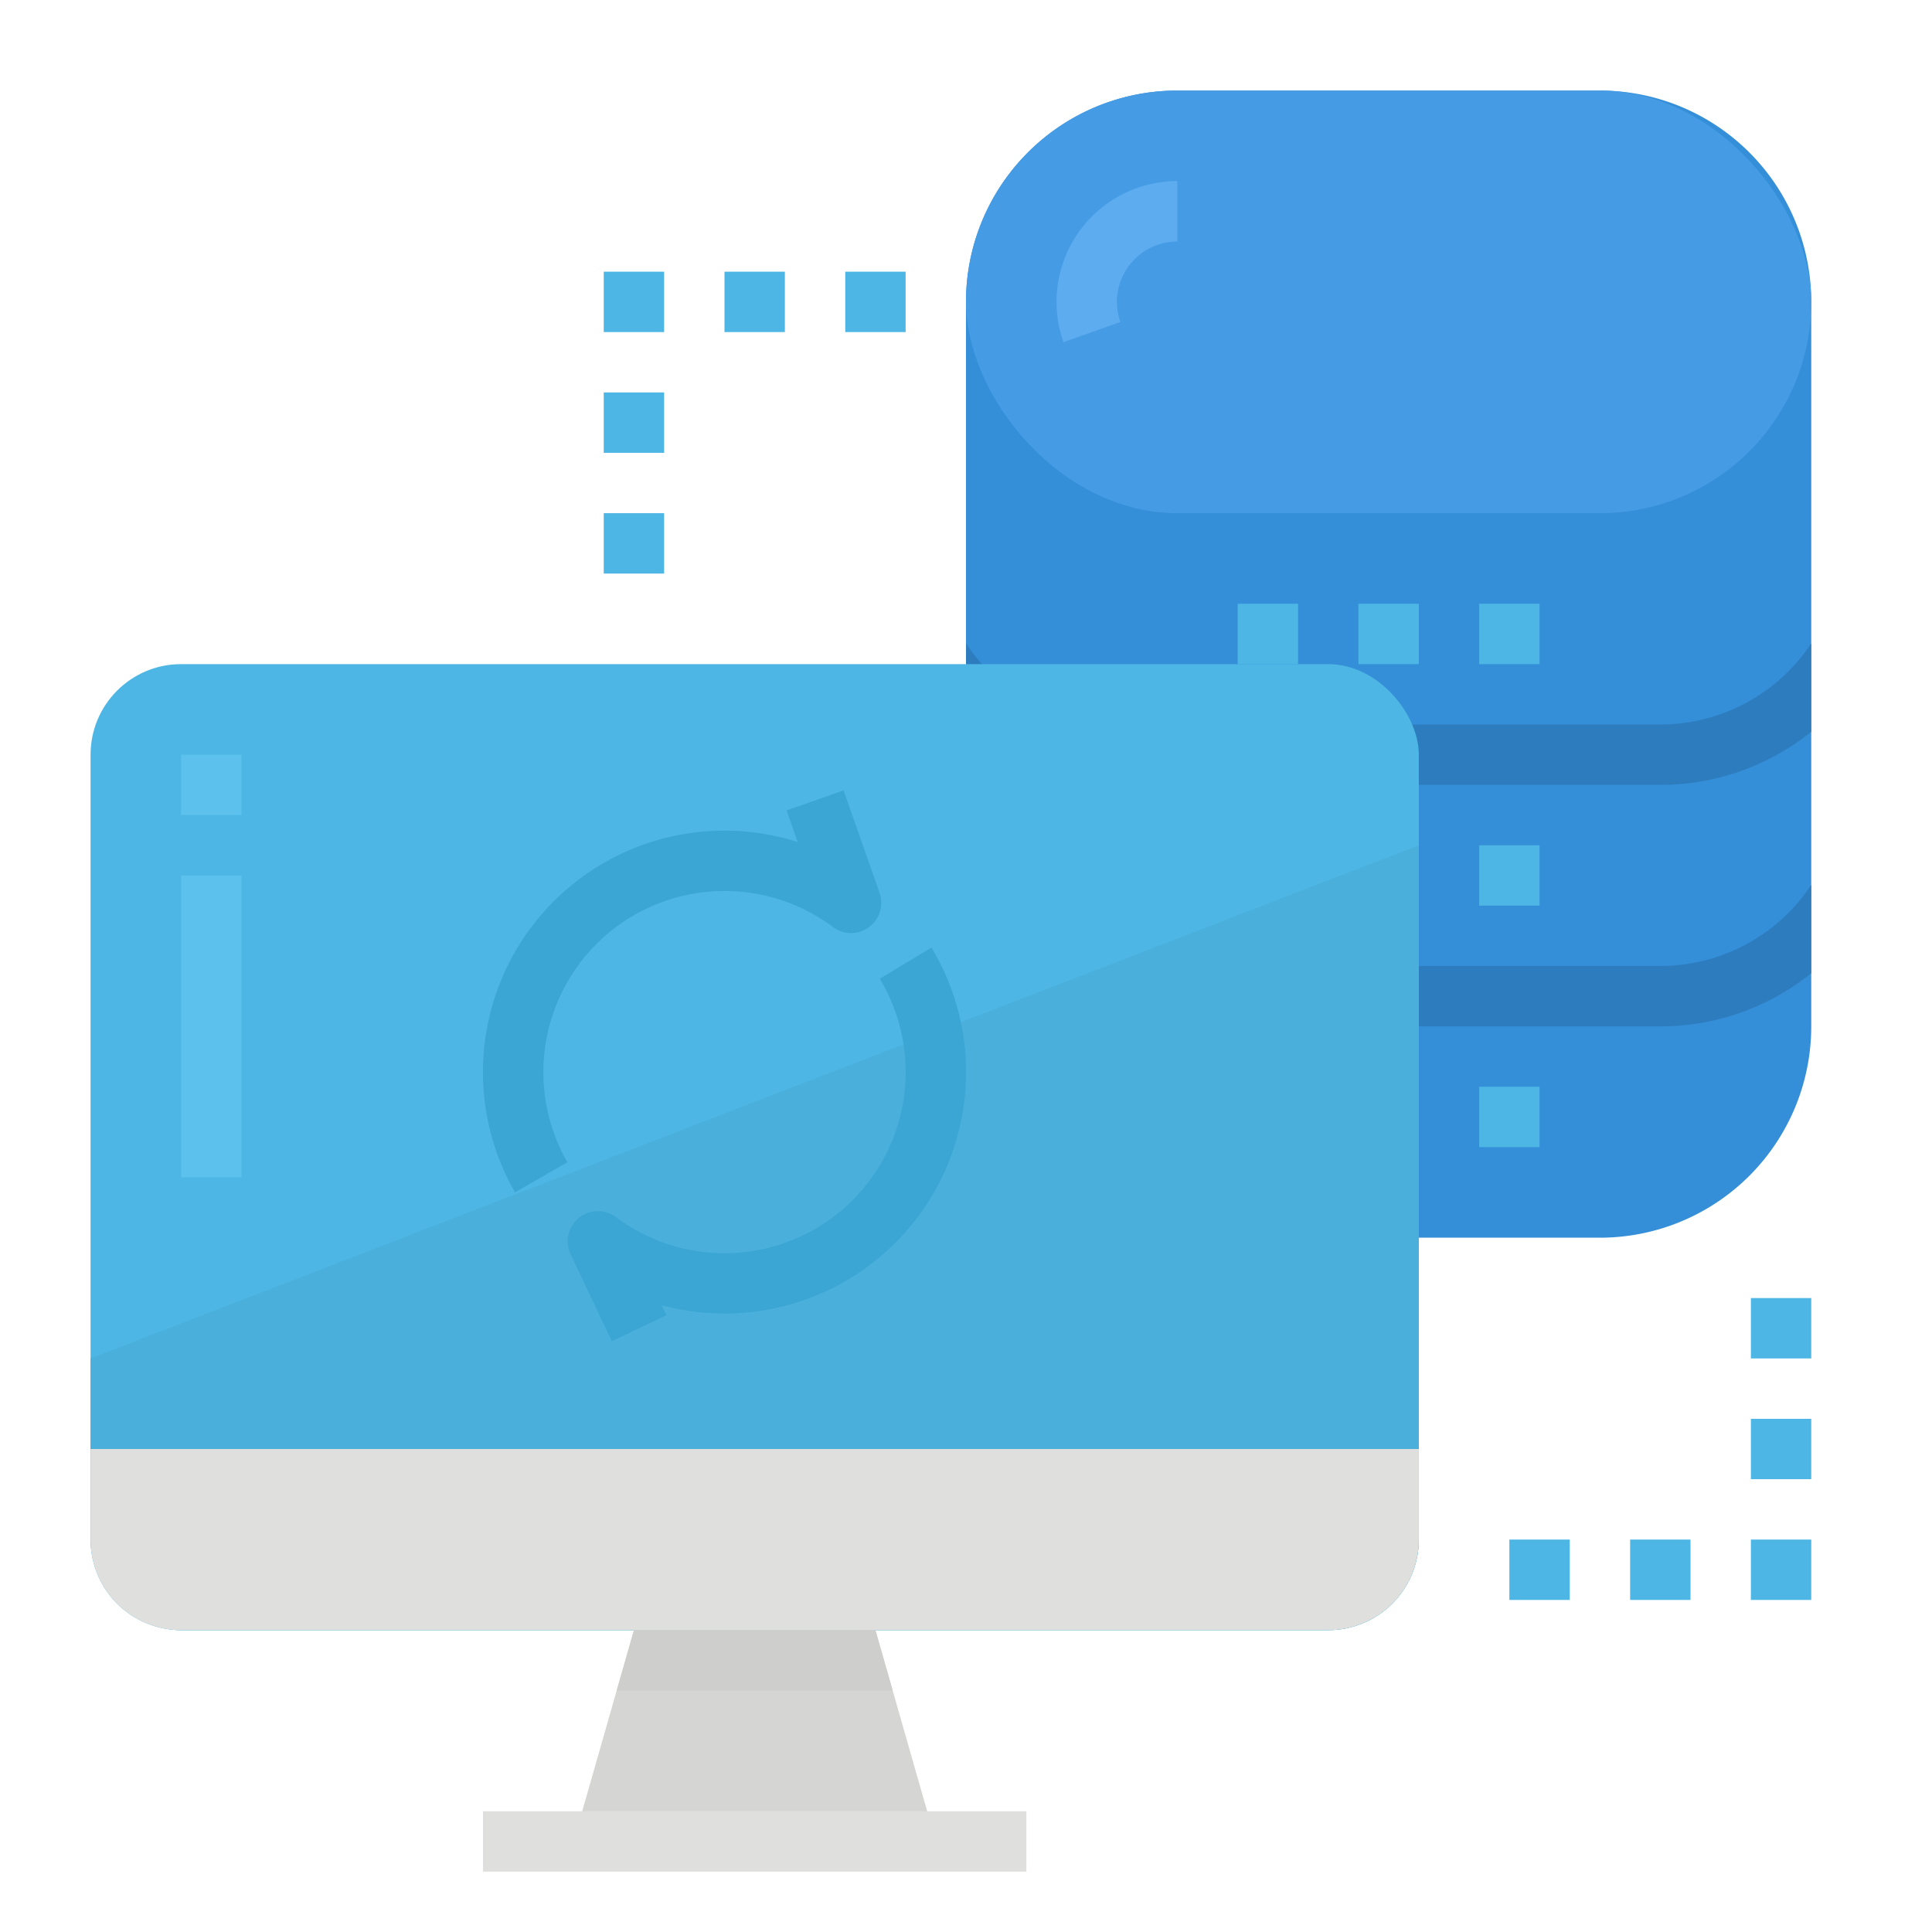 <svg xmlns="http://www.w3.org/2000/svg" viewBox="0 0 512 512"><title>data synchronization-connect-connecting-computer-synchronize</title><g id="Flat"><path d="M480,80h0a56,56,0,0,0-56-56H312a56,56,0,0,0-56,56h0V272h0a56,56,0,0,0,56,56H424a56,56,0,0,0,56-56h0Z" style="fill:#348ed8"/><rect x="256" y="24" width="224" height="112" rx="56" ry="56" style="fill:#459ce5"/><path d="M281.831,90.674A32,32,0,0,1,312,48V64a16,16,0,0,0-15.089,21.326Z" style="fill:#5dacef"/><path d="M480,170.51v23.4A63.62,63.62,0,0,1,440,208H296a63.62,63.62,0,0,1-40-14.09v-23.4A48,48,0,0,0,296,192H440A48,48,0,0,0,480,170.51Z" style="fill:#2d7dbe"/><path d="M480,234.51v23.4A63.62,63.62,0,0,1,440,272H296a63.62,63.62,0,0,1-40-14.09v-23.4A48,48,0,0,0,296,256H440A48,48,0,0,0,480,234.51Z" style="fill:#2d7dbe"/><rect x="360" y="160" width="16" height="16" style="fill:#4db6e4"/><rect x="392" y="160" width="16" height="16" style="fill:#4db6e4"/><rect x="328" y="160" width="16" height="16" style="fill:#4db6e4"/><rect x="360" y="224" width="16" height="16" style="fill:#4db6e4"/><rect x="392" y="224" width="16" height="16" style="fill:#4db6e4"/><rect x="328" y="224" width="16" height="16" style="fill:#4db6e4"/><rect x="360" y="288" width="16" height="16" style="fill:#4db6e4"/><rect x="392" y="288" width="16" height="16" style="fill:#4db6e4"/><rect x="328" y="288" width="16" height="16" style="fill:#4db6e4"/><rect x="24" y="176" width="352" height="256" rx="24" ry="24" style="fill:#4db6e4"/><path d="M24,360v48a24,24,0,0,0,24,24H352a24,24,0,0,0,24-24V224Z" style="fill:#4aafdb"/><path d="M352,432H48a24,24,0,0,1-24-24V384H376v24A24,24,0,0,1,352,432Z" style="fill:#dfdfdd"/><polygon points="248 488 152 488 163.43 448 168 432 232 432 236.57 448 248 488" style="fill:#d5d5d3"/><rect x="128" y="480" width="144" height="16" style="fill:#dfdfdd"/><path d="M136.483,315.986A63.994,63.994,0,0,1,211.4,223.148l-2.944-8.378,15.094-5.305,9.54,27.146a8,8,0,0,1-12.346,9.054,48.013,48.013,0,0,0-70.386,62.349Z" style="fill:#3ba5d3"/><path d="M162.143,355.426,151.23,332.4a8,8,0,0,1,12.029-9.826,48.012,48.012,0,0,0,69.888-63.2l13.706-8.256a63.985,63.985,0,0,1-71.53,94.756l1.279,2.7Z" style="fill:#3ba5d3"/><rect x="48" y="200" width="16" height="16" style="fill:#5cc1ed"/><rect x="48" y="232" width="16" height="80" style="fill:#5cc1ed"/><rect x="224" y="72" width="16" height="16" style="fill:#4db6e4"/><rect x="192" y="72" width="16" height="16" style="fill:#4db6e4"/><rect x="160" y="72" width="16" height="16" style="fill:#4db6e4"/><rect x="160" y="104" width="16" height="16" style="fill:#4db6e4"/><rect x="160" y="136" width="16" height="16" style="fill:#4db6e4"/><rect x="400" y="408" width="16" height="16" style="fill:#4db6e4"/><rect x="432" y="408" width="16" height="16" style="fill:#4db6e4"/><rect x="464" y="408" width="16" height="16" style="fill:#4db6e4"/><rect x="464" y="376" width="16" height="16" style="fill:#4db6e4"/><rect x="464" y="344" width="16" height="16" style="fill:#4db6e4"/><polygon points="236.57 448 163.43 448 168 432 232 432 236.57 448" style="fill:#cececc"/></g></svg>